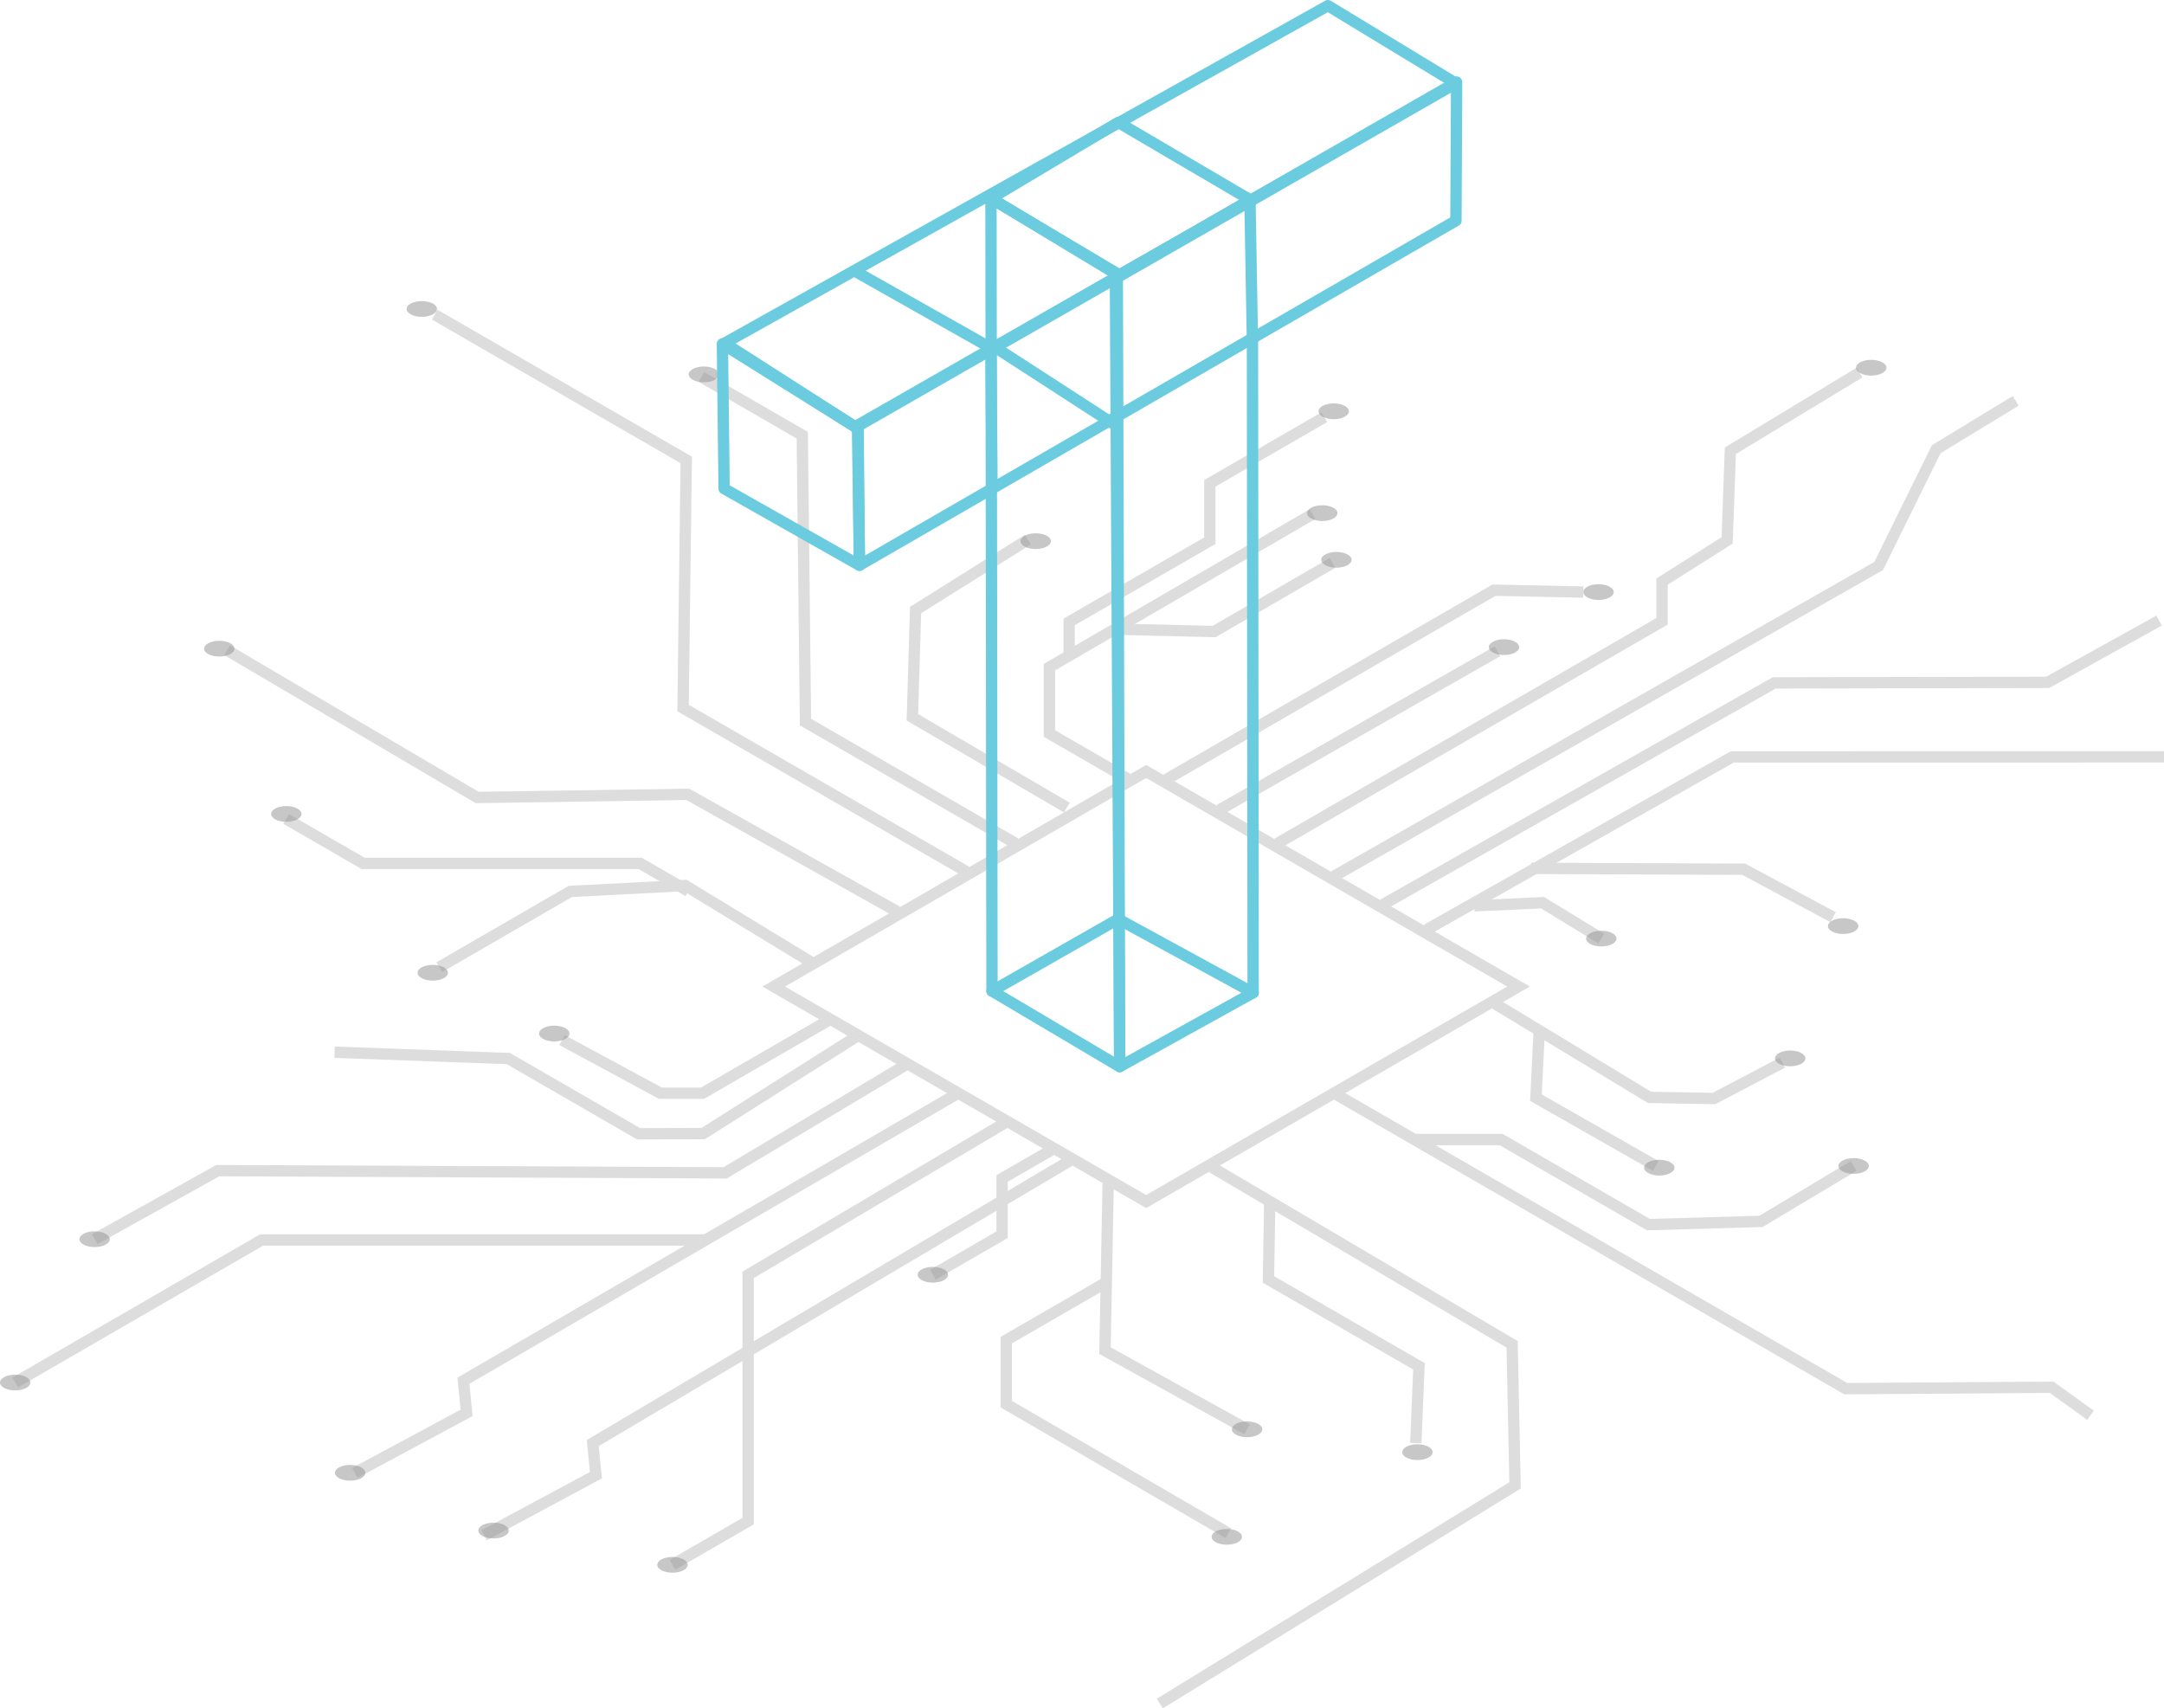 <svg id="Layer_1" data-name="Layer 1" xmlns="http://www.w3.org/2000/svg" viewBox="0 0 381.69 301.3"><defs><style>.cls-1{fill:#959595;opacity:0.52;}.cls-2{opacity:0.33;}.cls-3,.cls-4{fill:none;stroke-width:2px;}.cls-3{stroke:#99999a;stroke-miterlimit:10;}.cls-4{stroke:#6bccdf;stroke-linecap:round;stroke-linejoin:round;}</style></defs><title>tshape</title><ellipse class="cls-1" cx="281.95" cy="104.42" rx="2.68" ry="1.39"/><ellipse class="cls-1" cx="235.24" cy="72.54" rx="2.68" ry="1.39"/><ellipse class="cls-1" cx="182.68" cy="95.44" rx="2.68" ry="1.39"/><ellipse class="cls-1" cx="124.15" cy="66.03" rx="2.68" ry="1.39"/><ellipse class="cls-1" cx="74.4" cy="54.49" rx="2.68" ry="1.39"/><ellipse class="cls-1" cx="38.68" cy="114.4" rx="2.68" ry="1.39"/><ellipse class="cls-1" cx="16.69" cy="218.55" rx="2.68" ry="1.39"/><ellipse class="cls-1" cx="50.5" cy="143.55" rx="2.68" ry="1.39"/><ellipse class="cls-1" cx="87.05" cy="269.94" rx="2.68" ry="1.39"/><ellipse class="cls-1" cx="2.68" cy="243.83" rx="2.68" ry="1.39"/><ellipse class="cls-1" cx="97.76" cy="182.28" rx="2.68" ry="1.39"/><ellipse class="cls-1" cx="76.33" cy="171.56" rx="2.68" ry="1.39"/><ellipse class="cls-1" cx="330.05" cy="64.85" rx="2.68" ry="1.39"/><ellipse class="cls-1" cx="325.1" cy="163.33" rx="2.68" ry="1.39"/><ellipse class="cls-1" cx="315.76" cy="186.66" rx="2.68" ry="1.39"/><ellipse class="cls-1" cx="326.95" cy="205.64" rx="2.68" ry="1.39"/><ellipse class="cls-1" cx="292.67" cy="205.93" rx="2.68" ry="1.39"/><ellipse class="cls-1" cx="250.01" cy="256.11" rx="2.68" ry="1.39"/><ellipse class="cls-1" cx="219.96" cy="252.08" rx="2.68" ry="1.39"/><ellipse class="cls-1" cx="216.39" cy="271.04" rx="2.68" ry="1.39"/><ellipse class="cls-1" cx="164.54" cy="224.82" rx="2.68" ry="1.39"/><ellipse class="cls-1" cx="118.61" cy="275.98" rx="2.68" ry="1.39"/><ellipse class="cls-1" cx="61.76" cy="259.75" rx="2.68" ry="1.39"/><ellipse class="cls-1" cx="282.44" cy="165.53" rx="2.68" ry="1.39"/><ellipse class="cls-1" cx="235.72" cy="98.73" rx="2.68" ry="1.39"/><ellipse class="cls-1" cx="233.22" cy="90.5" rx="2.68" ry="1.39"/><ellipse class="cls-1" cx="265.28" cy="114.13" rx="2.68" ry="1.39"/><g class="cls-2"><polygon class="cls-3" points="202.16 136.06 267.84 173.99 202.16 211.91 136.47 173.99 202.16 136.06"/><polyline class="cls-3" points="279.27 104.42 263.51 104.09 205.71 137.47"/><path class="cls-3" d="M494,261.86l-49.06,28Z" transform="translate(-229.87 -147.01)"/><polyline class="cls-3" points="233.59 73.58 213.39 85.24 213.39 95.36 188.58 109.68 188.58 115.65"/><polyline class="cls-3" points="231.5 90.67 185.1 117.66 185.1 129.37 198.87 137.32"/><polyline class="cls-3" points="196.56 110.96 214.15 111.38 235.03 99.28"/><polyline class="cls-3" points="225.28 148.77 293.16 109.57 293.16 102.57 304.64 95.3 305.2 79.5 327.98 65.71"/><polyline class="cls-3" points="251.62 163.97 305.55 133.49 381.69 133.48"/><polyline class="cls-3" points="270.07 153.15 307.55 153.3 323.33 161.76"/><polyline class="cls-3" points="260.04 159.76 272.07 159.2 282.44 165.53"/><polyline class="cls-3" points="235.28 154.54 331.35 99.83 341.52 79.22 355.53 70.7"/><polyline class="cls-3" points="243.93 159.53 312.94 120.44 361.17 120.34 380.82 109.45"/><polyline class="cls-3" points="263.7 177.02 290.95 193.54 302.31 193.74 314.4 187.4"/><polyline class="cls-3" points="271.47 182.15 270.91 193.59 292.05 205.63"/><polyline class="cls-3" points="235.84 193.11 250.63 201.65 325.56 244.91 361.86 244.66 368.73 249.6"/><polyline class="cls-3" points="249.48 200.98 264.78 200.98 290.75 215.98 310.6 215.41 326.95 205.63"/><polyline class="cls-3" points="188.18 142.43 160.93 126.51 161.49 107.59 181.31 95.16"/><polyline class="cls-3" points="179.1 148.73 142.07 127.35 141.51 76.76 123.72 66.48"/><polyline class="cls-3" points="170.45 153.72 120.48 124.87 121.04 81.11 76.67 55.49"/><polyline class="cls-3" points="158.25 160.77 121.31 140.09 84.17 140.65 40.05 114.67"/><polyline class="cls-3" points="213.75 205.87 223.96 211.89 266.71 237.09 267.23 261.97 204.57 300.44"/><path class="cls-3" d="M453.13,374.54" transform="translate(-229.87 -147.01)"/><polyline class="cls-3" points="223.96 211.89 223.73 225.65 250.28 240.97 249.72 254.51"/><polyline class="cls-3" points="195.46 208.69 194.9 238.2 219.96 252.08"/><polyline class="cls-3" points="194.9 226.29 177.49 236.35 177.49 247.64 216.66 270.4"/><polyline class="cls-3" points="185.37 202.87 176.75 207.84 176.75 217.76 164.54 224.82"/><polyline class="cls-3" points="177.13 198.11 131.96 224.83 131.96 268.27 118.61 275.98"/><polyline class="cls-3" points="168.47 193.11 81.74 243.51 82.3 249.18 62.59 259.77"/><polyline class="cls-3" points="189 204.54 104.55 254.5 105.11 260.17 85.4 270.76"/><polyline class="cls-3" points="159.53 187.95 127.9 206.85 38.41 206.46 16.7 218.55"/><polyline class="cls-3" points="151.9 182.28 144.02 187.27 124.03 199.92 112.64 199.96 89.66 186.69 59.02 185.57"/><polyline class="cls-3" points="146.41 179.8 123.92 192.8 116.48 192.8 99.13 183.43"/><polyline class="cls-3" points="142.94 169.61 120.85 156.17 100.59 157.22 77.47 170.58"/><polyline class="cls-3" points="121.43 157.19 112.92 152.27 64.05 152.27 50.47 144.43"/><polyline class="cls-3" points="124.16 218.69 46.14 218.69 2.68 243.83"/></g><polygon class="cls-4" points="127.42 60.65 151.25 75.55 151.59 99.69 127.72 86.18 127.42 60.65"/><polygon class="cls-4" points="256.92 14.48 151.35 74.96 151.59 99.69 256.8 38.92 256.92 14.48"/><polygon class="cls-4" points="234.22 1 256.8 14.7 150.96 75.35 127.81 60.52 234.22 1"/><polygon class="cls-4" points="174.79 34.99 197.43 48.47 220.57 35.28 197.25 21.59 174.79 34.99"/><polygon class="cls-4" points="174.97 174.78 174.79 34.99 197.07 48.45 197.49 188.12 174.97 174.78"/><polygon class="cls-4" points="220.47 35.28 220.91 60.53 221.03 175.08 197.49 188.12 196.74 49.06 220.47 35.28"/><line class="cls-4" x1="174.97" y1="60.89" x2="197.07" y2="75.2"/><polyline class="cls-4" points="151.25 48.08 174.78 61.37 174.98 86.28"/><polyline class="cls-4" points="174.97 174.78 197.23 162.09 221.03 175.08"/></svg>
